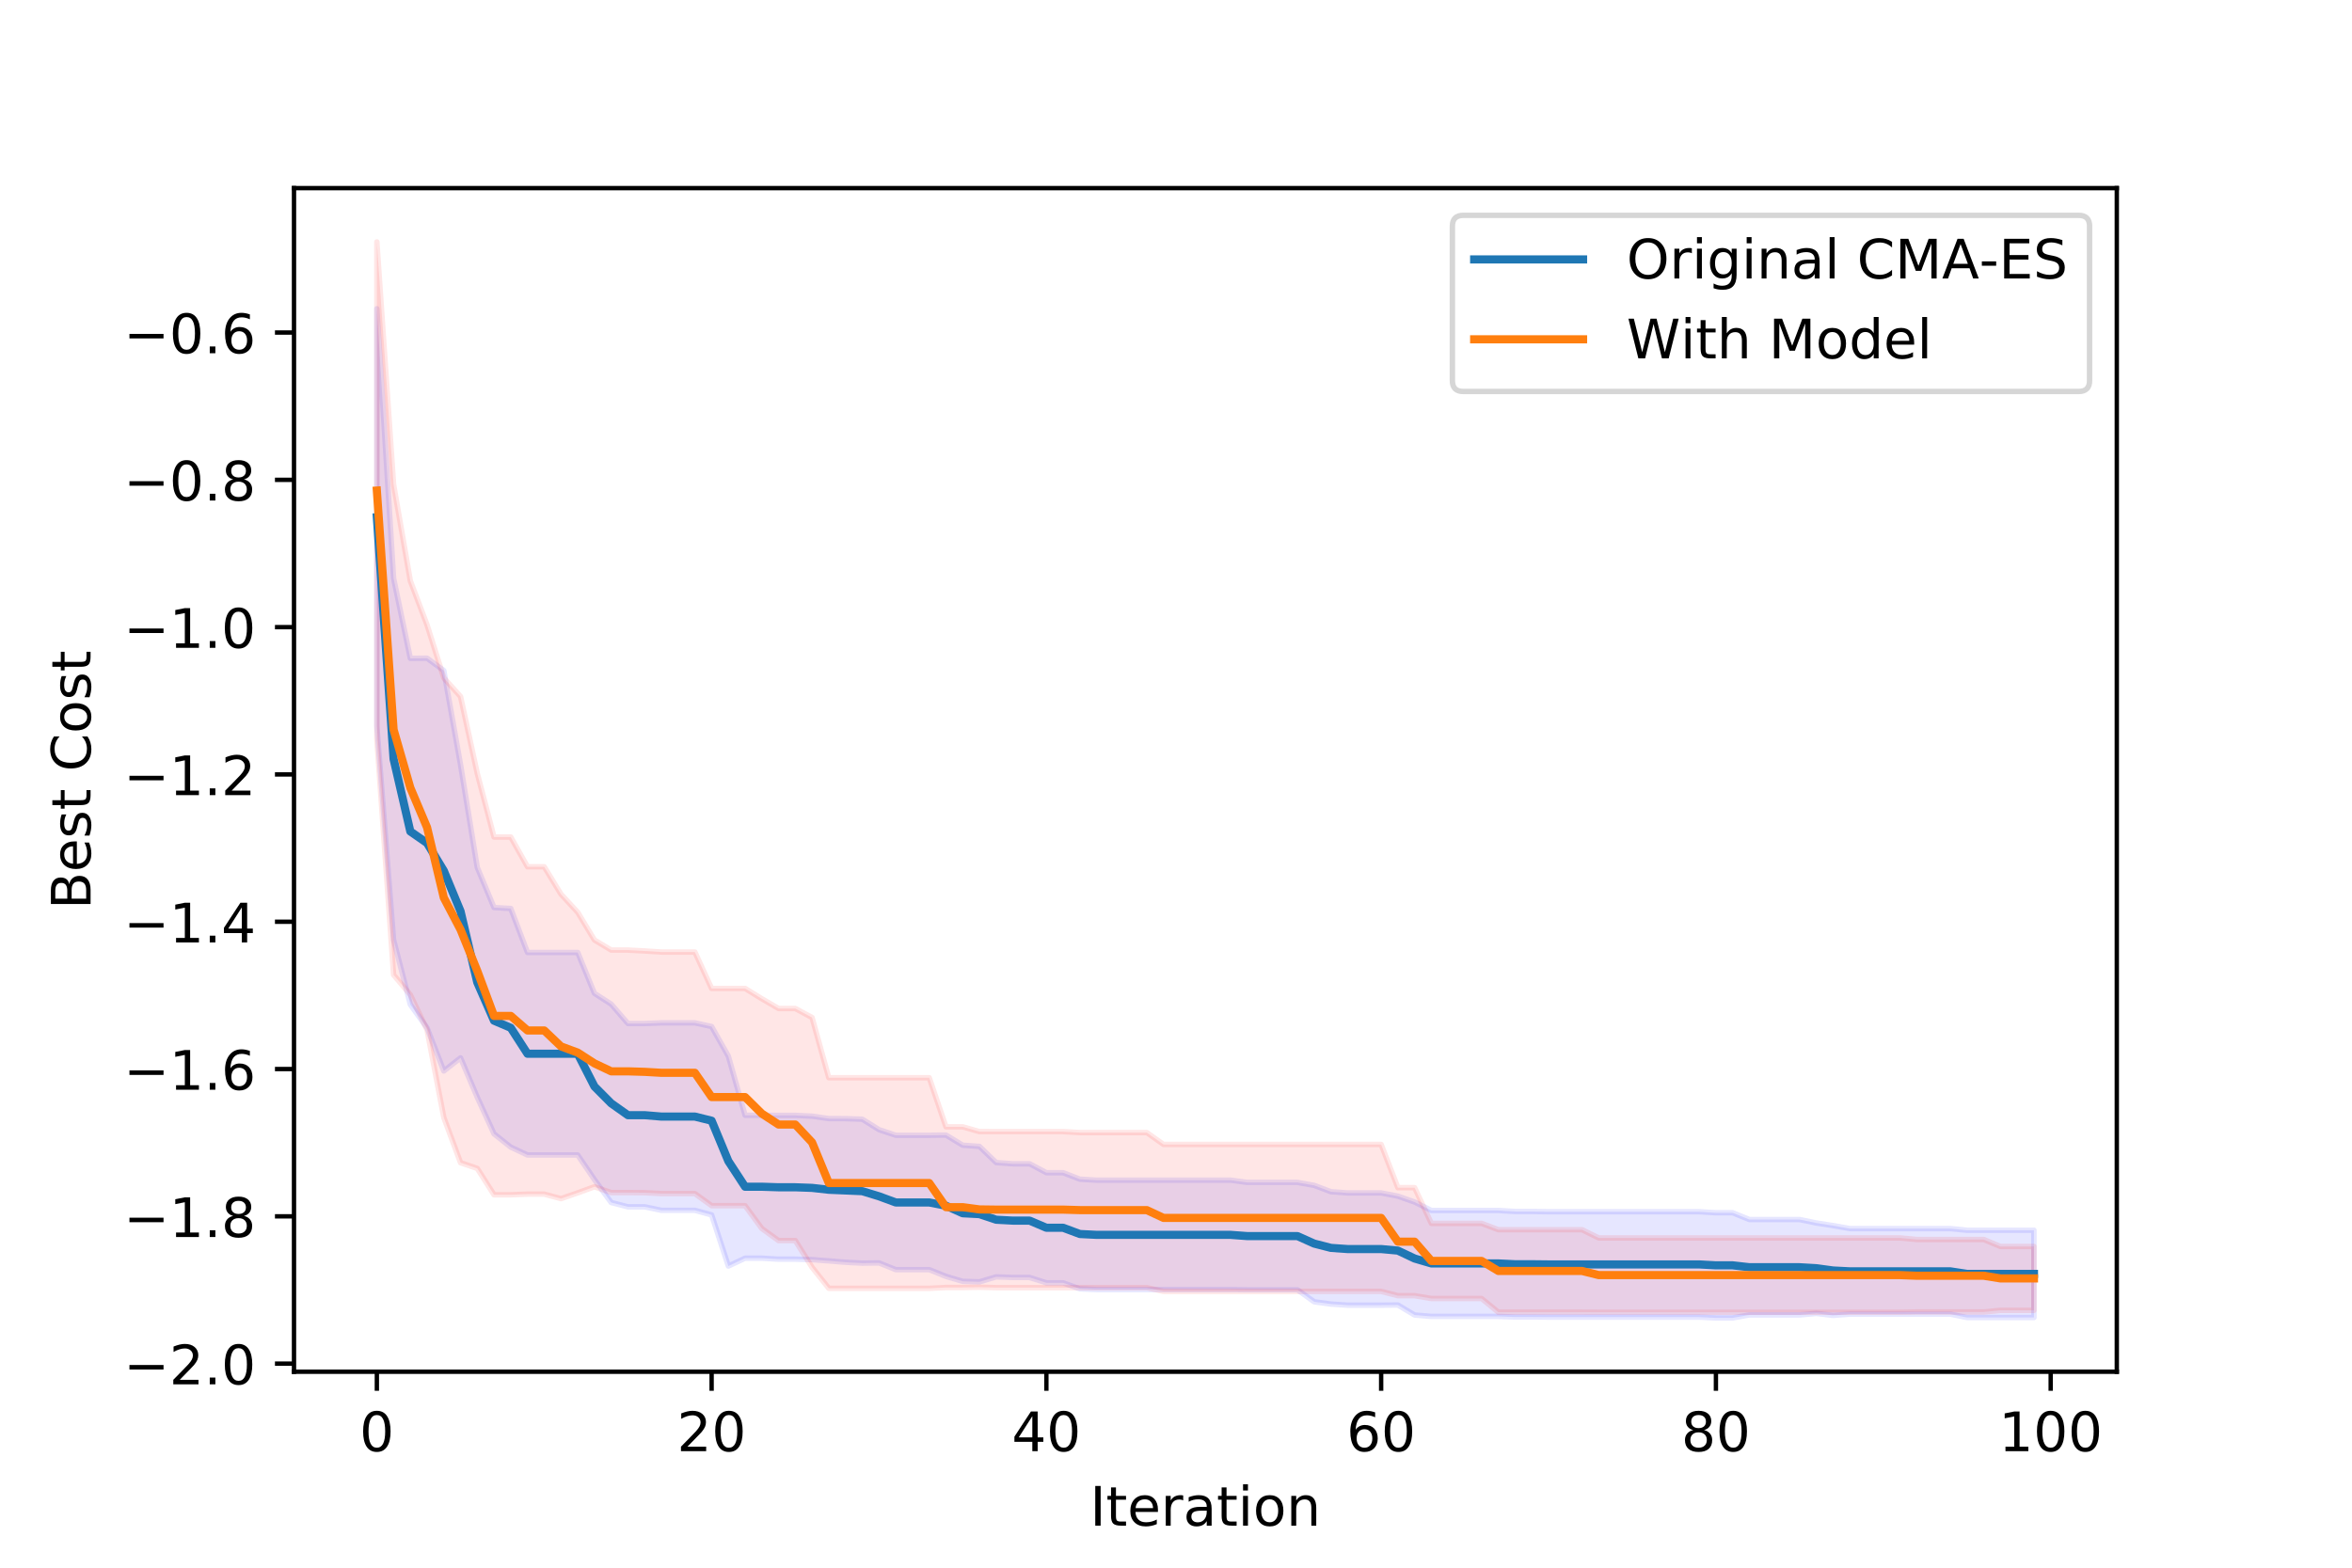 <?xml version="1.0" encoding="utf-8" standalone="no"?>
<!DOCTYPE svg PUBLIC "-//W3C//DTD SVG 1.1//EN"
  "http://www.w3.org/Graphics/SVG/1.1/DTD/svg11.dtd">
<!-- Created with matplotlib (https://matplotlib.org/) -->
<svg height="288pt" version="1.1" viewBox="0 0 432 288" width="432pt" xmlns="http://www.w3.org/2000/svg" xmlns:xlink="http://www.w3.org/1999/xlink">
 <defs>
  <style type="text/css">
*{stroke-linecap:butt;stroke-linejoin:round;}
  </style>
 </defs>
 <g id="figure_1">
  <g id="patch_1">
   <path d="M 0 288 
L 432 288 
L 432 0 
L 0 0 
z
" style="fill:#ffffff;"/>
  </g>
  <g id="axes_1">
   <g id="patch_2">
    <path d="M 54 252 
L 388.8 252 
L 388.8 34.56 
L 54 34.56 
z
" style="fill:#ffffff;"/>
   </g>
   <g id="PolyCollection_1">
    <defs>
     <path d="M 69.218 -231.286 
L 69.218 -154.669 
L 72.293 -115.331 
L 75.367 -103.45 
L 78.441 -99.168 
L 81.516 -91.249 
L 84.59 -93.662 
L 87.664 -86.419 
L 90.739 -79.704 
L 93.813 -77.262 
L 96.888 -75.817 
L 99.962 -75.817 
L 103.036 -75.817 
L 106.111 -75.817 
L 109.185 -71.296 
L 112.26 -67.086 
L 115.334 -66.296 
L 118.408 -66.296 
L 121.483 -65.653 
L 124.557 -65.653 
L 127.631 -65.653 
L 130.706 -64.814 
L 133.78 -55.412 
L 136.855 -56.857 
L 139.929 -56.857 
L 143.003 -56.68 
L 146.078 -56.68 
L 149.152 -56.597 
L 152.226 -56.361 
L 155.301 -56.109 
L 158.375 -55.95 
L 161.45 -55.989 
L 164.524 -54.755 
L 167.598 -54.755 
L 170.673 -54.755 
L 173.747 -53.52 
L 176.821 -52.606 
L 179.896 -52.514 
L 182.97 -53.426 
L 186.045 -53.318 
L 189.119 -53.316 
L 192.193 -52.334 
L 195.268 -52.334 
L 198.342 -51.228 
L 201.417 -51.099 
L 204.491 -51.099 
L 207.565 -51.099 
L 210.64 -51.099 
L 213.714 -51.099 
L 216.788 -51.098 
L 219.863 -51.098 
L 222.937 -51.098 
L 226.012 -51.097 
L 229.086 -51.057 
L 232.16 -51.057 
L 235.235 -51.057 
L 238.309 -51.057 
L 241.383 -48.847 
L 244.458 -48.431 
L 247.532 -48.228 
L 250.607 -48.228 
L 253.681 -48.228 
L 256.755 -48.255 
L 259.83 -46.416 
L 262.904 -46.162 
L 265.979 -46.162 
L 269.053 -46.162 
L 272.127 -46.162 
L 275.202 -46.162 
L 278.276 -46.053 
L 281.35 -46.053 
L 284.425 -46.031 
L 287.499 -46.031 
L 290.574 -46.031 
L 293.648 -46.031 
L 296.722 -46.031 
L 299.797 -46.031 
L 302.871 -46.031 
L 305.945 -46.031 
L 309.02 -46.031 
L 312.094 -46.031 
L 315.169 -45.884 
L 318.243 -45.884 
L 321.317 -46.436 
L 324.392 -46.436 
L 327.466 -46.436 
L 330.54 -46.436 
L 333.615 -46.709 
L 336.689 -46.347 
L 339.764 -46.585 
L 342.838 -46.585 
L 345.912 -46.585 
L 348.987 -46.585 
L 352.061 -46.585 
L 355.136 -46.585 
L 358.21 -46.585 
L 361.284 -45.959 
L 364.359 -45.959 
L 367.433 -45.959 
L 370.507 -45.959 
L 373.582 -45.959 
L 373.582 -61.99 
L 373.582 -61.99 
L 370.507 -61.99 
L 367.433 -61.99 
L 364.359 -61.99 
L 361.284 -61.99 
L 358.21 -62.299 
L 355.136 -62.299 
L 352.061 -62.299 
L 348.987 -62.299 
L 345.912 -62.299 
L 342.838 -62.299 
L 339.764 -62.299 
L 336.689 -62.848 
L 333.615 -63.325 
L 330.54 -63.959 
L 327.466 -63.959 
L 324.392 -63.959 
L 321.317 -63.959 
L 318.243 -65.206 
L 315.169 -65.206 
L 312.094 -65.394 
L 309.02 -65.394 
L 305.945 -65.394 
L 302.871 -65.394 
L 299.797 -65.394 
L 296.722 -65.394 
L 293.648 -65.394 
L 290.574 -65.394 
L 287.499 -65.394 
L 284.425 -65.394 
L 281.35 -65.437 
L 278.276 -65.437 
L 275.202 -65.624 
L 272.127 -65.624 
L 269.053 -65.624 
L 265.979 -65.624 
L 262.904 -65.624 
L 259.83 -67.178 
L 256.755 -68.249 
L 253.681 -68.845 
L 250.607 -68.845 
L 247.532 -68.845 
L 244.458 -69.067 
L 241.383 -70.233 
L 238.309 -70.78 
L 235.235 -70.78 
L 232.16 -70.78 
L 229.086 -70.78 
L 226.012 -71.192 
L 222.937 -71.192 
L 219.863 -71.192 
L 216.788 -71.192 
L 213.714 -71.192 
L 210.64 -71.192 
L 207.565 -71.192 
L 204.491 -71.192 
L 201.417 -71.192 
L 198.342 -71.371 
L 195.268 -72.563 
L 192.193 -72.563 
L 189.119 -74.198 
L 186.045 -74.198 
L 182.97 -74.423 
L 179.896 -77.39 
L 176.821 -77.616 
L 173.747 -79.476 
L 170.673 -79.437 
L 167.598 -79.437 
L 164.524 -79.437 
L 161.45 -80.467 
L 158.375 -82.39 
L 155.301 -82.494 
L 152.226 -82.5 
L 149.152 -82.951 
L 146.078 -83.091 
L 143.003 -83.091 
L 139.929 -83.112 
L 136.855 -83.112 
L 133.78 -93.966 
L 130.706 -99.412 
L 127.631 -100.093 
L 124.557 -100.093 
L 121.483 -100.093 
L 118.408 -99.964 
L 115.334 -99.964 
L 112.26 -103.527 
L 109.185 -105.507 
L 106.111 -113.017 
L 103.036 -113.017 
L 99.962 -113.017 
L 96.888 -113.017 
L 93.813 -121.102 
L 90.739 -121.278 
L 87.664 -128.634 
L 84.59 -147.514 
L 81.516 -164.811 
L 78.441 -167.08 
L 75.367 -167.053 
L 72.293 -181.781 
L 69.218 -231.286 
z
" id="m617595a82f" style="stroke:#0000ff;stroke-opacity:0.1;"/>
    </defs>
    <g clip-path="url(#p5434612ca7)">
     <use style="fill:#0000ff;fill-opacity:0.1;stroke:#0000ff;stroke-opacity:0.1;" x="0" xlink:href="#m617595a82f" y="288"/>
    </g>
   </g>
   <g id="PolyCollection_2">
    <defs>
     <path d="M 69.218 -243.556 
L 69.218 -152.205 
L 72.293 -108.903 
L 75.367 -105.253 
L 78.441 -98.785 
L 81.516 -82.701 
L 84.59 -74.401 
L 87.664 -73.347 
L 90.739 -68.507 
L 93.813 -68.507 
L 96.888 -68.626 
L 99.962 -68.626 
L 103.036 -67.798 
L 106.111 -68.861 
L 109.185 -69.977 
L 112.26 -68.908 
L 115.334 -68.908 
L 118.408 -68.889 
L 121.483 -68.728 
L 124.557 -68.728 
L 127.631 -68.728 
L 130.706 -66.501 
L 133.78 -66.501 
L 136.855 -66.501 
L 139.929 -62.308 
L 143.003 -60.092 
L 146.078 -60.092 
L 149.152 -55.186 
L 152.226 -51.32 
L 155.301 -51.32 
L 158.375 -51.32 
L 161.45 -51.32 
L 164.524 -51.32 
L 167.598 -51.32 
L 170.673 -51.32 
L 173.747 -51.476 
L 176.821 -51.476 
L 179.896 -51.527 
L 182.97 -51.447 
L 186.045 -51.447 
L 189.119 -51.447 
L 192.193 -51.447 
L 195.268 -51.447 
L 198.342 -51.446 
L 201.417 -51.446 
L 204.491 -51.446 
L 207.565 -51.446 
L 210.64 -51.446 
L 213.714 -50.76 
L 216.788 -50.76 
L 219.863 -50.76 
L 222.937 -50.76 
L 226.012 -50.76 
L 229.086 -50.76 
L 232.16 -50.76 
L 235.235 -50.76 
L 238.309 -50.76 
L 241.383 -50.76 
L 244.458 -50.76 
L 247.532 -50.76 
L 250.607 -50.76 
L 253.681 -50.76 
L 256.755 -49.966 
L 259.83 -49.966 
L 262.904 -49.449 
L 265.979 -49.449 
L 269.053 -49.449 
L 272.127 -49.449 
L 275.202 -46.934 
L 278.276 -46.934 
L 281.35 -46.934 
L 284.425 -46.934 
L 287.499 -46.934 
L 290.574 -46.934 
L 293.648 -46.921 
L 296.722 -46.921 
L 299.797 -46.921 
L 302.871 -46.921 
L 305.945 -46.921 
L 309.02 -46.921 
L 312.094 -46.921 
L 315.169 -46.921 
L 318.243 -46.921 
L 321.317 -46.921 
L 324.392 -46.921 
L 327.466 -46.921 
L 330.54 -46.921 
L 333.615 -46.921 
L 336.689 -46.921 
L 339.764 -46.921 
L 342.838 -46.921 
L 345.912 -46.921 
L 348.987 -46.921 
L 352.061 -46.972 
L 355.136 -46.972 
L 358.21 -46.972 
L 361.284 -46.972 
L 364.359 -46.972 
L 367.433 -47.274 
L 370.507 -47.274 
L 373.582 -47.274 
L 373.582 -59.007 
L 373.582 -59.007 
L 370.507 -59.007 
L 367.433 -59.007 
L 364.359 -60.294 
L 361.284 -60.294 
L 358.21 -60.294 
L 355.136 -60.294 
L 352.061 -60.294 
L 348.987 -60.578 
L 345.912 -60.578 
L 342.838 -60.578 
L 339.764 -60.578 
L 336.689 -60.578 
L 333.615 -60.578 
L 330.54 -60.578 
L 327.466 -60.578 
L 324.392 -60.578 
L 321.317 -60.578 
L 318.243 -60.578 
L 315.169 -60.578 
L 312.094 -60.578 
L 309.02 -60.578 
L 305.945 -60.578 
L 302.871 -60.578 
L 299.797 -60.578 
L 296.722 -60.578 
L 293.648 -60.578 
L 290.574 -62.093 
L 287.499 -62.093 
L 284.425 -62.093 
L 281.35 -62.093 
L 278.276 -62.093 
L 275.202 -62.093 
L 272.127 -63.254 
L 269.053 -63.254 
L 265.979 -63.254 
L 262.904 -63.254 
L 259.83 -69.812 
L 256.755 -69.812 
L 253.681 -77.751 
L 250.607 -77.751 
L 247.532 -77.751 
L 244.458 -77.751 
L 241.383 -77.751 
L 238.309 -77.751 
L 235.235 -77.751 
L 232.16 -77.751 
L 229.086 -77.751 
L 226.012 -77.751 
L 222.937 -77.751 
L 219.863 -77.751 
L 216.788 -77.751 
L 213.714 -77.751 
L 210.64 -79.934 
L 207.565 -79.934 
L 204.491 -79.934 
L 201.417 -79.934 
L 198.342 -79.934 
L 195.268 -80.11 
L 192.193 -80.11 
L 189.119 -80.11 
L 186.045 -80.11 
L 182.97 -80.11 
L 179.896 -80.112 
L 176.821 -80.99 
L 173.747 -80.99 
L 170.673 -90.011 
L 167.598 -90.011 
L 164.524 -90.011 
L 161.45 -90.011 
L 158.375 -90.011 
L 155.301 -90.011 
L 152.226 -90.011 
L 149.152 -101.072 
L 146.078 -102.726 
L 143.003 -102.726 
L 139.929 -104.52 
L 136.855 -106.411 
L 133.78 -106.411 
L 130.706 -106.411 
L 127.631 -113.101 
L 124.557 -113.101 
L 121.483 -113.101 
L 118.408 -113.296 
L 115.334 -113.463 
L 112.26 -113.463 
L 109.185 -115.309 
L 106.111 -120.394 
L 103.036 -123.736 
L 99.962 -128.76 
L 96.888 -128.76 
L 93.813 -134.227 
L 90.739 -134.227 
L 87.664 -145.915 
L 84.59 -160.037 
L 81.516 -163.46 
L 78.441 -173.193 
L 75.367 -181.293 
L 72.293 -199.007 
L 69.218 -243.556 
z
" id="m5d36c79bf3" style="stroke:#ff0000;stroke-opacity:0.1;"/>
    </defs>
    <g clip-path="url(#p5434612ca7)">
     <use style="fill:#ff0000;fill-opacity:0.1;stroke:#ff0000;stroke-opacity:0.1;" x="0" xlink:href="#m5d36c79bf3" y="288"/>
    </g>
   </g>
   <g id="matplotlib.axis_1">
    <g id="xtick_1">
     <g id="line2d_1">
      <defs>
       <path d="M 0 0 
L 0 3.5 
" id="m944d5978de" style="stroke:#000000;stroke-width:0.8;"/>
      </defs>
      <g>
       <use style="stroke:#000000;stroke-width:0.8;" x="69.218" xlink:href="#m944d5978de" y="252"/>
      </g>
     </g>
     <g id="text_1">
      <!-- 0 -->
      <defs>
       <path d="M 31.781 66.406 
Q 24.172 66.406 20.328 58.906 
Q 16.5 51.422 16.5 36.375 
Q 16.5 21.391 20.328 13.891 
Q 24.172 6.391 31.781 6.391 
Q 39.453 6.391 43.281 13.891 
Q 47.125 21.391 47.125 36.375 
Q 47.125 51.422 43.281 58.906 
Q 39.453 66.406 31.781 66.406 
z
M 31.781 74.219 
Q 44.047 74.219 50.516 64.516 
Q 56.984 54.828 56.984 36.375 
Q 56.984 17.969 50.516 8.266 
Q 44.047 -1.422 31.781 -1.422 
Q 19.531 -1.422 13.062 8.266 
Q 6.594 17.969 6.594 36.375 
Q 6.594 54.828 13.062 64.516 
Q 19.531 74.219 31.781 74.219 
z
" id="DejaVuSans-48"/>
      </defs>
      <g transform="translate(66.037 266.598)scale(0.1 -0.1)">
       <use xlink:href="#DejaVuSans-48"/>
      </g>
     </g>
    </g>
    <g id="xtick_2">
     <g id="line2d_2">
      <g>
       <use style="stroke:#000000;stroke-width:0.8;" x="130.706" xlink:href="#m944d5978de" y="252"/>
      </g>
     </g>
     <g id="text_2">
      <!-- 20 -->
      <defs>
       <path d="M 19.188 8.297 
L 53.609 8.297 
L 53.609 0 
L 7.328 0 
L 7.328 8.297 
Q 12.938 14.109 22.625 23.891 
Q 32.328 33.688 34.812 36.531 
Q 39.547 41.844 41.422 45.531 
Q 43.312 49.219 43.312 52.781 
Q 43.312 58.594 39.234 62.25 
Q 35.156 65.922 28.609 65.922 
Q 23.969 65.922 18.812 64.312 
Q 13.672 62.703 7.812 59.422 
L 7.812 69.391 
Q 13.766 71.781 18.938 73 
Q 24.125 74.219 28.422 74.219 
Q 39.75 74.219 46.484 68.547 
Q 53.219 62.891 53.219 53.422 
Q 53.219 48.922 51.531 44.891 
Q 49.859 40.875 45.406 35.406 
Q 44.188 33.984 37.641 27.219 
Q 31.109 20.453 19.188 8.297 
z
" id="DejaVuSans-50"/>
      </defs>
      <g transform="translate(124.343 266.598)scale(0.1 -0.1)">
       <use xlink:href="#DejaVuSans-50"/>
       <use x="63.623" xlink:href="#DejaVuSans-48"/>
      </g>
     </g>
    </g>
    <g id="xtick_3">
     <g id="line2d_3">
      <g>
       <use style="stroke:#000000;stroke-width:0.8;" x="192.193" xlink:href="#m944d5978de" y="252"/>
      </g>
     </g>
     <g id="text_3">
      <!-- 40 -->
      <defs>
       <path d="M 37.797 64.312 
L 12.891 25.391 
L 37.797 25.391 
z
M 35.203 72.906 
L 47.609 72.906 
L 47.609 25.391 
L 58.016 25.391 
L 58.016 17.188 
L 47.609 17.188 
L 47.609 0 
L 37.797 0 
L 37.797 17.188 
L 4.891 17.188 
L 4.891 26.703 
z
" id="DejaVuSans-52"/>
      </defs>
      <g transform="translate(185.831 266.598)scale(0.1 -0.1)">
       <use xlink:href="#DejaVuSans-52"/>
       <use x="63.623" xlink:href="#DejaVuSans-48"/>
      </g>
     </g>
    </g>
    <g id="xtick_4">
     <g id="line2d_4">
      <g>
       <use style="stroke:#000000;stroke-width:0.8;" x="253.681" xlink:href="#m944d5978de" y="252"/>
      </g>
     </g>
     <g id="text_4">
      <!-- 60 -->
      <defs>
       <path d="M 33.016 40.375 
Q 26.375 40.375 22.484 35.828 
Q 18.609 31.297 18.609 23.391 
Q 18.609 15.531 22.484 10.953 
Q 26.375 6.391 33.016 6.391 
Q 39.656 6.391 43.531 10.953 
Q 47.406 15.531 47.406 23.391 
Q 47.406 31.297 43.531 35.828 
Q 39.656 40.375 33.016 40.375 
z
M 52.594 71.297 
L 52.594 62.312 
Q 48.875 64.062 45.094 64.984 
Q 41.312 65.922 37.594 65.922 
Q 27.828 65.922 22.672 59.328 
Q 17.531 52.734 16.797 39.406 
Q 19.672 43.656 24.016 45.922 
Q 28.375 48.188 33.594 48.188 
Q 44.578 48.188 50.953 41.516 
Q 57.328 34.859 57.328 23.391 
Q 57.328 12.156 50.688 5.359 
Q 44.047 -1.422 33.016 -1.422 
Q 20.359 -1.422 13.672 8.266 
Q 6.984 17.969 6.984 36.375 
Q 6.984 53.656 15.188 63.938 
Q 23.391 74.219 37.203 74.219 
Q 40.922 74.219 44.703 73.484 
Q 48.484 72.75 52.594 71.297 
z
" id="DejaVuSans-54"/>
      </defs>
      <g transform="translate(247.318 266.598)scale(0.1 -0.1)">
       <use xlink:href="#DejaVuSans-54"/>
       <use x="63.623" xlink:href="#DejaVuSans-48"/>
      </g>
     </g>
    </g>
    <g id="xtick_5">
     <g id="line2d_5">
      <g>
       <use style="stroke:#000000;stroke-width:0.8;" x="315.169" xlink:href="#m944d5978de" y="252"/>
      </g>
     </g>
     <g id="text_5">
      <!-- 80 -->
      <defs>
       <path d="M 31.781 34.625 
Q 24.75 34.625 20.719 30.859 
Q 16.703 27.094 16.703 20.516 
Q 16.703 13.922 20.719 10.156 
Q 24.75 6.391 31.781 6.391 
Q 38.812 6.391 42.859 10.172 
Q 46.922 13.969 46.922 20.516 
Q 46.922 27.094 42.891 30.859 
Q 38.875 34.625 31.781 34.625 
z
M 21.922 38.812 
Q 15.578 40.375 12.031 44.719 
Q 8.5 49.078 8.5 55.328 
Q 8.5 64.062 14.719 69.141 
Q 20.953 74.219 31.781 74.219 
Q 42.672 74.219 48.875 69.141 
Q 55.078 64.062 55.078 55.328 
Q 55.078 49.078 51.531 44.719 
Q 48 40.375 41.703 38.812 
Q 48.828 37.156 52.797 32.312 
Q 56.781 27.484 56.781 20.516 
Q 56.781 9.906 50.312 4.234 
Q 43.844 -1.422 31.781 -1.422 
Q 19.734 -1.422 13.25 4.234 
Q 6.781 9.906 6.781 20.516 
Q 6.781 27.484 10.781 32.312 
Q 14.797 37.156 21.922 38.812 
z
M 18.312 54.391 
Q 18.312 48.734 21.844 45.562 
Q 25.391 42.391 31.781 42.391 
Q 38.141 42.391 41.719 45.562 
Q 45.312 48.734 45.312 54.391 
Q 45.312 60.062 41.719 63.234 
Q 38.141 66.406 31.781 66.406 
Q 25.391 66.406 21.844 63.234 
Q 18.312 60.062 18.312 54.391 
z
" id="DejaVuSans-56"/>
      </defs>
      <g transform="translate(308.806 266.598)scale(0.1 -0.1)">
       <use xlink:href="#DejaVuSans-56"/>
       <use x="63.623" xlink:href="#DejaVuSans-48"/>
      </g>
     </g>
    </g>
    <g id="xtick_6">
     <g id="line2d_6">
      <g>
       <use style="stroke:#000000;stroke-width:0.8;" x="376.656" xlink:href="#m944d5978de" y="252"/>
      </g>
     </g>
     <g id="text_6">
      <!-- 100 -->
      <defs>
       <path d="M 12.406 8.297 
L 28.516 8.297 
L 28.516 63.922 
L 10.984 60.406 
L 10.984 69.391 
L 28.422 72.906 
L 38.281 72.906 
L 38.281 8.297 
L 54.391 8.297 
L 54.391 0 
L 12.406 0 
z
" id="DejaVuSans-49"/>
      </defs>
      <g transform="translate(367.112 266.598)scale(0.1 -0.1)">
       <use xlink:href="#DejaVuSans-49"/>
       <use x="63.623" xlink:href="#DejaVuSans-48"/>
       <use x="127.246" xlink:href="#DejaVuSans-48"/>
      </g>
     </g>
    </g>
    <g id="text_7">
     <!-- Iteration -->
     <defs>
      <path d="M 9.812 72.906 
L 19.672 72.906 
L 19.672 0 
L 9.812 0 
z
" id="DejaVuSans-73"/>
      <path d="M 18.312 70.219 
L 18.312 54.688 
L 36.812 54.688 
L 36.812 47.703 
L 18.312 47.703 
L 18.312 18.016 
Q 18.312 11.328 20.141 9.422 
Q 21.969 7.516 27.594 7.516 
L 36.812 7.516 
L 36.812 0 
L 27.594 0 
Q 17.188 0 13.234 3.875 
Q 9.281 7.766 9.281 18.016 
L 9.281 47.703 
L 2.688 47.703 
L 2.688 54.688 
L 9.281 54.688 
L 9.281 70.219 
z
" id="DejaVuSans-116"/>
      <path d="M 56.203 29.594 
L 56.203 25.203 
L 14.891 25.203 
Q 15.484 15.922 20.484 11.062 
Q 25.484 6.203 34.422 6.203 
Q 39.594 6.203 44.453 7.469 
Q 49.312 8.734 54.109 11.281 
L 54.109 2.781 
Q 49.266 0.734 44.188 -0.344 
Q 39.109 -1.422 33.891 -1.422 
Q 20.797 -1.422 13.156 6.188 
Q 5.516 13.812 5.516 26.812 
Q 5.516 40.234 12.766 48.109 
Q 20.016 56 32.328 56 
Q 43.359 56 49.781 48.891 
Q 56.203 41.797 56.203 29.594 
z
M 47.219 32.234 
Q 47.125 39.594 43.094 43.984 
Q 39.062 48.391 32.422 48.391 
Q 24.906 48.391 20.391 44.141 
Q 15.875 39.891 15.188 32.172 
z
" id="DejaVuSans-101"/>
      <path d="M 41.109 46.297 
Q 39.594 47.172 37.812 47.578 
Q 36.031 48 33.891 48 
Q 26.266 48 22.188 43.047 
Q 18.109 38.094 18.109 28.812 
L 18.109 0 
L 9.078 0 
L 9.078 54.688 
L 18.109 54.688 
L 18.109 46.188 
Q 20.953 51.172 25.484 53.578 
Q 30.031 56 36.531 56 
Q 37.453 56 38.578 55.875 
Q 39.703 55.766 41.062 55.516 
z
" id="DejaVuSans-114"/>
      <path d="M 34.281 27.484 
Q 23.391 27.484 19.188 25 
Q 14.984 22.516 14.984 16.5 
Q 14.984 11.719 18.141 8.906 
Q 21.297 6.109 26.703 6.109 
Q 34.188 6.109 38.703 11.406 
Q 43.219 16.703 43.219 25.484 
L 43.219 27.484 
z
M 52.203 31.203 
L 52.203 0 
L 43.219 0 
L 43.219 8.297 
Q 40.141 3.328 35.547 0.953 
Q 30.953 -1.422 24.312 -1.422 
Q 15.922 -1.422 10.953 3.297 
Q 6 8.016 6 15.922 
Q 6 25.141 12.172 29.828 
Q 18.359 34.516 30.609 34.516 
L 43.219 34.516 
L 43.219 35.406 
Q 43.219 41.609 39.141 45 
Q 35.062 48.391 27.688 48.391 
Q 23 48.391 18.547 47.266 
Q 14.109 46.141 10.016 43.891 
L 10.016 52.203 
Q 14.938 54.109 19.578 55.047 
Q 24.219 56 28.609 56 
Q 40.484 56 46.344 49.844 
Q 52.203 43.703 52.203 31.203 
z
" id="DejaVuSans-97"/>
      <path d="M 9.422 54.688 
L 18.406 54.688 
L 18.406 0 
L 9.422 0 
z
M 9.422 75.984 
L 18.406 75.984 
L 18.406 64.594 
L 9.422 64.594 
z
" id="DejaVuSans-105"/>
      <path d="M 30.609 48.391 
Q 23.391 48.391 19.188 42.75 
Q 14.984 37.109 14.984 27.297 
Q 14.984 17.484 19.156 11.844 
Q 23.344 6.203 30.609 6.203 
Q 37.797 6.203 41.984 11.859 
Q 46.188 17.531 46.188 27.297 
Q 46.188 37.016 41.984 42.703 
Q 37.797 48.391 30.609 48.391 
z
M 30.609 56 
Q 42.328 56 49.016 48.375 
Q 55.719 40.766 55.719 27.297 
Q 55.719 13.875 49.016 6.219 
Q 42.328 -1.422 30.609 -1.422 
Q 18.844 -1.422 12.172 6.219 
Q 5.516 13.875 5.516 27.297 
Q 5.516 40.766 12.172 48.375 
Q 18.844 56 30.609 56 
z
" id="DejaVuSans-111"/>
      <path d="M 54.891 33.016 
L 54.891 0 
L 45.906 0 
L 45.906 32.719 
Q 45.906 40.484 42.875 44.328 
Q 39.844 48.188 33.797 48.188 
Q 26.516 48.188 22.312 43.547 
Q 18.109 38.922 18.109 30.906 
L 18.109 0 
L 9.078 0 
L 9.078 54.688 
L 18.109 54.688 
L 18.109 46.188 
Q 21.344 51.125 25.703 53.562 
Q 30.078 56 35.797 56 
Q 45.219 56 50.047 50.172 
Q 54.891 44.344 54.891 33.016 
z
" id="DejaVuSans-110"/>
     </defs>
     <g transform="translate(200.191 280.277)scale(0.1 -0.1)">
      <use xlink:href="#DejaVuSans-73"/>
      <use x="29.492" xlink:href="#DejaVuSans-116"/>
      <use x="68.701" xlink:href="#DejaVuSans-101"/>
      <use x="130.225" xlink:href="#DejaVuSans-114"/>
      <use x="171.338" xlink:href="#DejaVuSans-97"/>
      <use x="232.617" xlink:href="#DejaVuSans-116"/>
      <use x="271.826" xlink:href="#DejaVuSans-105"/>
      <use x="299.609" xlink:href="#DejaVuSans-111"/>
      <use x="360.791" xlink:href="#DejaVuSans-110"/>
     </g>
    </g>
   </g>
   <g id="matplotlib.axis_2">
    <g id="ytick_1">
     <g id="line2d_7">
      <defs>
       <path d="M 0 0 
L -3.5 0 
" id="m1de8c44ee7" style="stroke:#000000;stroke-width:0.8;"/>
      </defs>
      <g>
       <use style="stroke:#000000;stroke-width:0.8;" x="54" xlink:href="#m1de8c44ee7" y="250.514"/>
      </g>
     </g>
     <g id="text_8">
      <!-- −2.0 -->
      <defs>
       <path d="M 10.594 35.5 
L 73.188 35.5 
L 73.188 27.203 
L 10.594 27.203 
z
" id="DejaVuSans-8722"/>
       <path d="M 10.688 12.406 
L 21 12.406 
L 21 0 
L 10.688 0 
z
" id="DejaVuSans-46"/>
      </defs>
      <g transform="translate(22.717 254.313)scale(0.1 -0.1)">
       <use xlink:href="#DejaVuSans-8722"/>
       <use x="83.789" xlink:href="#DejaVuSans-50"/>
       <use x="147.412" xlink:href="#DejaVuSans-46"/>
       <use x="179.199" xlink:href="#DejaVuSans-48"/>
      </g>
     </g>
    </g>
    <g id="ytick_2">
     <g id="line2d_8">
      <g>
       <use style="stroke:#000000;stroke-width:0.8;" x="54" xlink:href="#m1de8c44ee7" y="223.454"/>
      </g>
     </g>
     <g id="text_9">
      <!-- −1.8 -->
      <g transform="translate(22.717 227.253)scale(0.1 -0.1)">
       <use xlink:href="#DejaVuSans-8722"/>
       <use x="83.789" xlink:href="#DejaVuSans-49"/>
       <use x="147.412" xlink:href="#DejaVuSans-46"/>
       <use x="179.199" xlink:href="#DejaVuSans-56"/>
      </g>
     </g>
    </g>
    <g id="ytick_3">
     <g id="line2d_9">
      <g>
       <use style="stroke:#000000;stroke-width:0.8;" x="54" xlink:href="#m1de8c44ee7" y="196.393"/>
      </g>
     </g>
     <g id="text_10">
      <!-- −1.6 -->
      <g transform="translate(22.717 200.193)scale(0.1 -0.1)">
       <use xlink:href="#DejaVuSans-8722"/>
       <use x="83.789" xlink:href="#DejaVuSans-49"/>
       <use x="147.412" xlink:href="#DejaVuSans-46"/>
       <use x="179.199" xlink:href="#DejaVuSans-54"/>
      </g>
     </g>
    </g>
    <g id="ytick_4">
     <g id="line2d_10">
      <g>
       <use style="stroke:#000000;stroke-width:0.8;" x="54" xlink:href="#m1de8c44ee7" y="169.333"/>
      </g>
     </g>
     <g id="text_11">
      <!-- −1.4 -->
      <g transform="translate(22.717 173.132)scale(0.1 -0.1)">
       <use xlink:href="#DejaVuSans-8722"/>
       <use x="83.789" xlink:href="#DejaVuSans-49"/>
       <use x="147.412" xlink:href="#DejaVuSans-46"/>
       <use x="179.199" xlink:href="#DejaVuSans-52"/>
      </g>
     </g>
    </g>
    <g id="ytick_5">
     <g id="line2d_11">
      <g>
       <use style="stroke:#000000;stroke-width:0.8;" x="54" xlink:href="#m1de8c44ee7" y="142.273"/>
      </g>
     </g>
     <g id="text_12">
      <!-- −1.2 -->
      <g transform="translate(22.717 146.072)scale(0.1 -0.1)">
       <use xlink:href="#DejaVuSans-8722"/>
       <use x="83.789" xlink:href="#DejaVuSans-49"/>
       <use x="147.412" xlink:href="#DejaVuSans-46"/>
       <use x="179.199" xlink:href="#DejaVuSans-50"/>
      </g>
     </g>
    </g>
    <g id="ytick_6">
     <g id="line2d_12">
      <g>
       <use style="stroke:#000000;stroke-width:0.8;" x="54" xlink:href="#m1de8c44ee7" y="115.212"/>
      </g>
     </g>
     <g id="text_13">
      <!-- −1.0 -->
      <g transform="translate(22.717 119.012)scale(0.1 -0.1)">
       <use xlink:href="#DejaVuSans-8722"/>
       <use x="83.789" xlink:href="#DejaVuSans-49"/>
       <use x="147.412" xlink:href="#DejaVuSans-46"/>
       <use x="179.199" xlink:href="#DejaVuSans-48"/>
      </g>
     </g>
    </g>
    <g id="ytick_7">
     <g id="line2d_13">
      <g>
       <use style="stroke:#000000;stroke-width:0.8;" x="54" xlink:href="#m1de8c44ee7" y="88.152"/>
      </g>
     </g>
     <g id="text_14">
      <!-- −0.8 -->
      <g transform="translate(22.717 91.951)scale(0.1 -0.1)">
       <use xlink:href="#DejaVuSans-8722"/>
       <use x="83.789" xlink:href="#DejaVuSans-48"/>
       <use x="147.412" xlink:href="#DejaVuSans-46"/>
       <use x="179.199" xlink:href="#DejaVuSans-56"/>
      </g>
     </g>
    </g>
    <g id="ytick_8">
     <g id="line2d_14">
      <g>
       <use style="stroke:#000000;stroke-width:0.8;" x="54" xlink:href="#m1de8c44ee7" y="61.092"/>
      </g>
     </g>
     <g id="text_15">
      <!-- −0.6 -->
      <g transform="translate(22.717 64.891)scale(0.1 -0.1)">
       <use xlink:href="#DejaVuSans-8722"/>
       <use x="83.789" xlink:href="#DejaVuSans-48"/>
       <use x="147.412" xlink:href="#DejaVuSans-46"/>
       <use x="179.199" xlink:href="#DejaVuSans-54"/>
      </g>
     </g>
    </g>
    <g id="text_16">
     <!-- Best Cost -->
     <defs>
      <path d="M 19.672 34.812 
L 19.672 8.109 
L 35.5 8.109 
Q 43.453 8.109 47.281 11.406 
Q 51.125 14.703 51.125 21.484 
Q 51.125 28.328 47.281 31.562 
Q 43.453 34.812 35.5 34.812 
z
M 19.672 64.797 
L 19.672 42.828 
L 34.281 42.828 
Q 41.5 42.828 45.031 45.531 
Q 48.578 48.25 48.578 53.812 
Q 48.578 59.328 45.031 62.062 
Q 41.5 64.797 34.281 64.797 
z
M 9.812 72.906 
L 35.016 72.906 
Q 46.297 72.906 52.391 68.219 
Q 58.5 63.531 58.5 54.891 
Q 58.5 48.188 55.375 44.234 
Q 52.25 40.281 46.188 39.312 
Q 53.469 37.75 57.5 32.781 
Q 61.531 27.828 61.531 20.406 
Q 61.531 10.641 54.891 5.312 
Q 48.25 0 35.984 0 
L 9.812 0 
z
" id="DejaVuSans-66"/>
      <path d="M 44.281 53.078 
L 44.281 44.578 
Q 40.484 46.531 36.375 47.5 
Q 32.281 48.484 27.875 48.484 
Q 21.188 48.484 17.844 46.438 
Q 14.5 44.391 14.5 40.281 
Q 14.5 37.156 16.891 35.375 
Q 19.281 33.594 26.516 31.984 
L 29.594 31.297 
Q 39.156 29.25 43.188 25.516 
Q 47.219 21.781 47.219 15.094 
Q 47.219 7.469 41.188 3.016 
Q 35.156 -1.422 24.609 -1.422 
Q 20.219 -1.422 15.453 -0.562 
Q 10.688 0.297 5.422 2 
L 5.422 11.281 
Q 10.406 8.688 15.234 7.391 
Q 20.062 6.109 24.812 6.109 
Q 31.156 6.109 34.562 8.281 
Q 37.984 10.453 37.984 14.406 
Q 37.984 18.062 35.516 20.016 
Q 33.062 21.969 24.703 23.781 
L 21.578 24.516 
Q 13.234 26.266 9.516 29.906 
Q 5.812 33.547 5.812 39.891 
Q 5.812 47.609 11.281 51.797 
Q 16.75 56 26.812 56 
Q 31.781 56 36.172 55.266 
Q 40.578 54.547 44.281 53.078 
z
" id="DejaVuSans-115"/>
      <path id="DejaVuSans-32"/>
      <path d="M 64.406 67.281 
L 64.406 56.891 
Q 59.422 61.531 53.781 63.812 
Q 48.141 66.109 41.797 66.109 
Q 29.297 66.109 22.656 58.469 
Q 16.016 50.828 16.016 36.375 
Q 16.016 21.969 22.656 14.328 
Q 29.297 6.688 41.797 6.688 
Q 48.141 6.688 53.781 8.984 
Q 59.422 11.281 64.406 15.922 
L 64.406 5.609 
Q 59.234 2.094 53.438 0.328 
Q 47.656 -1.422 41.219 -1.422 
Q 24.656 -1.422 15.125 8.703 
Q 5.609 18.844 5.609 36.375 
Q 5.609 53.953 15.125 64.078 
Q 24.656 74.219 41.219 74.219 
Q 47.75 74.219 53.531 72.484 
Q 59.328 70.75 64.406 67.281 
z
" id="DejaVuSans-67"/>
     </defs>
     <g transform="translate(16.637 167.057)rotate(-90)scale(0.1 -0.1)">
      <use xlink:href="#DejaVuSans-66"/>
      <use x="68.604" xlink:href="#DejaVuSans-101"/>
      <use x="130.127" xlink:href="#DejaVuSans-115"/>
      <use x="182.227" xlink:href="#DejaVuSans-116"/>
      <use x="221.436" xlink:href="#DejaVuSans-32"/>
      <use x="253.223" xlink:href="#DejaVuSans-67"/>
      <use x="323.047" xlink:href="#DejaVuSans-111"/>
      <use x="384.229" xlink:href="#DejaVuSans-115"/>
      <use x="436.328" xlink:href="#DejaVuSans-116"/>
     </g>
    </g>
   </g>
   <g id="line2d_15">
    <path clip-path="url(#p5434612ca7)" d="M 69.218 95.023 
L 72.293 139.444 
L 75.367 152.748 
L 78.441 154.876 
L 81.516 159.97 
L 84.59 167.412 
L 87.664 180.473 
L 90.739 187.509 
L 93.813 188.818 
L 96.888 193.583 
L 99.962 193.583 
L 103.036 193.583 
L 106.111 193.583 
L 109.185 199.598 
L 112.26 202.693 
L 115.334 204.87 
L 118.408 204.87 
L 121.483 205.127 
L 124.557 205.127 
L 127.631 205.127 
L 130.706 205.887 
L 133.78 213.311 
L 136.855 218.015 
L 139.929 218.015 
L 143.003 218.115 
L 146.078 218.115 
L 149.152 218.226 
L 152.226 218.57 
L 155.301 218.699 
L 158.375 218.83 
L 161.45 219.772 
L 164.524 220.904 
L 167.598 220.904 
L 170.673 220.904 
L 173.747 221.502 
L 176.821 222.889 
L 179.896 223.048 
L 182.97 224.075 
L 186.045 224.242 
L 189.119 224.243 
L 192.193 225.552 
L 195.268 225.552 
L 198.342 226.7 
L 201.417 226.854 
L 204.491 226.854 
L 207.565 226.854 
L 210.64 226.854 
L 213.714 226.854 
L 216.788 226.855 
L 219.863 226.855 
L 222.937 226.855 
L 226.012 226.855 
L 229.086 227.082 
L 232.16 227.082 
L 235.235 227.082 
L 238.309 227.082 
L 241.383 228.46 
L 244.458 229.251 
L 247.532 229.464 
L 250.607 229.464 
L 253.681 229.464 
L 256.755 229.748 
L 259.83 231.203 
L 262.904 232.107 
L 265.979 232.107 
L 269.053 232.107 
L 272.127 232.107 
L 275.202 232.107 
L 278.276 232.255 
L 281.35 232.255 
L 284.425 232.287 
L 287.499 232.287 
L 290.574 232.287 
L 293.648 232.287 
L 296.722 232.287 
L 299.797 232.287 
L 302.871 232.287 
L 305.945 232.287 
L 309.02 232.287 
L 312.094 232.287 
L 315.169 232.455 
L 318.243 232.455 
L 321.317 232.803 
L 324.392 232.803 
L 327.466 232.803 
L 330.54 232.803 
L 333.615 232.983 
L 336.689 233.402 
L 339.764 233.558 
L 342.838 233.558 
L 345.912 233.558 
L 348.987 233.558 
L 352.061 233.558 
L 355.136 233.558 
L 358.21 233.558 
L 361.284 234.026 
L 364.359 234.026 
L 367.433 234.026 
L 370.507 234.026 
L 373.582 234.026 
" style="fill:none;stroke:#1f77b4;stroke-linecap:square;stroke-width:1.5;"/>
   </g>
   <g id="line2d_16">
    <path clip-path="url(#p5434612ca7)" d="M 69.218 90.119 
L 72.293 134.045 
L 75.367 144.727 
L 78.441 152.011 
L 81.516 164.919 
L 84.59 170.781 
L 87.664 178.369 
L 90.739 186.633 
L 93.813 186.633 
L 96.888 189.307 
L 99.962 189.307 
L 103.036 192.233 
L 106.111 193.373 
L 109.185 195.357 
L 112.26 196.815 
L 115.334 196.815 
L 118.408 196.908 
L 121.483 197.085 
L 124.557 197.085 
L 127.631 197.085 
L 130.706 201.544 
L 133.78 201.544 
L 136.855 201.544 
L 139.929 204.586 
L 143.003 206.591 
L 146.078 206.591 
L 149.152 209.871 
L 152.226 217.334 
L 155.301 217.334 
L 158.375 217.334 
L 161.45 217.334 
L 164.524 217.334 
L 167.598 217.334 
L 170.673 217.334 
L 173.747 221.767 
L 176.821 221.767 
L 179.896 222.181 
L 182.97 222.221 
L 186.045 222.221 
L 189.119 222.221 
L 192.193 222.221 
L 195.268 222.221 
L 198.342 222.31 
L 201.417 222.31 
L 204.491 222.31 
L 207.565 222.31 
L 210.64 222.31 
L 213.714 223.745 
L 216.788 223.745 
L 219.863 223.745 
L 222.937 223.745 
L 226.012 223.745 
L 229.086 223.745 
L 232.16 223.745 
L 235.235 223.745 
L 238.309 223.745 
L 241.383 223.745 
L 244.458 223.745 
L 247.532 223.745 
L 250.607 223.745 
L 253.681 223.745 
L 256.755 228.111 
L 259.83 228.111 
L 262.904 231.649 
L 265.979 231.649 
L 269.053 231.649 
L 272.127 231.649 
L 275.202 233.487 
L 278.276 233.487 
L 281.35 233.487 
L 284.425 233.487 
L 287.499 233.487 
L 290.574 233.487 
L 293.648 234.25 
L 296.722 234.25 
L 299.797 234.25 
L 302.871 234.25 
L 305.945 234.25 
L 309.02 234.25 
L 312.094 234.25 
L 315.169 234.25 
L 318.243 234.25 
L 321.317 234.25 
L 324.392 234.25 
L 327.466 234.25 
L 330.54 234.25 
L 333.615 234.25 
L 336.689 234.25 
L 339.764 234.25 
L 342.838 234.25 
L 345.912 234.25 
L 348.987 234.25 
L 352.061 234.367 
L 355.136 234.367 
L 358.21 234.367 
L 361.284 234.367 
L 364.359 234.367 
L 367.433 234.859 
L 370.507 234.859 
L 373.582 234.859 
" style="fill:none;stroke:#ff7f0e;stroke-linecap:square;stroke-width:1.5;"/>
   </g>
   <g id="patch_3">
    <path d="M 54 252 
L 54 34.56 
" style="fill:none;stroke:#000000;stroke-linecap:square;stroke-linejoin:miter;stroke-width:0.8;"/>
   </g>
   <g id="patch_4">
    <path d="M 388.8 252 
L 388.8 34.56 
" style="fill:none;stroke:#000000;stroke-linecap:square;stroke-linejoin:miter;stroke-width:0.8;"/>
   </g>
   <g id="patch_5">
    <path d="M 54 252 
L 388.8 252 
" style="fill:none;stroke:#000000;stroke-linecap:square;stroke-linejoin:miter;stroke-width:0.8;"/>
   </g>
   <g id="patch_6">
    <path d="M 54 34.56 
L 388.8 34.56 
" style="fill:none;stroke:#000000;stroke-linecap:square;stroke-linejoin:miter;stroke-width:0.8;"/>
   </g>
   <g id="legend_1">
    <g id="patch_7">
     <path d="M 268.767 71.916 
L 381.8 71.916 
Q 383.8 71.916 383.8 69.916 
L 383.8 41.56 
Q 383.8 39.56 381.8 39.56 
L 268.767 39.56 
Q 266.767 39.56 266.767 41.56 
L 266.767 69.916 
Q 266.767 71.916 268.767 71.916 
z
" style="fill:#ffffff;opacity:0.8;stroke:#cccccc;stroke-linejoin:miter;"/>
    </g>
    <g id="line2d_17">
     <path d="M 270.767 47.658 
L 290.767 47.658 
" style="fill:none;stroke:#1f77b4;stroke-linecap:square;stroke-width:1.5;"/>
    </g>
    <g id="line2d_18"/>
    <g id="text_17">
     <!-- Original CMA-ES -->
     <defs>
      <path d="M 39.406 66.219 
Q 28.656 66.219 22.328 58.203 
Q 16.016 50.203 16.016 36.375 
Q 16.016 22.609 22.328 14.594 
Q 28.656 6.594 39.406 6.594 
Q 50.141 6.594 56.422 14.594 
Q 62.703 22.609 62.703 36.375 
Q 62.703 50.203 56.422 58.203 
Q 50.141 66.219 39.406 66.219 
z
M 39.406 74.219 
Q 54.734 74.219 63.906 63.938 
Q 73.094 53.656 73.094 36.375 
Q 73.094 19.141 63.906 8.859 
Q 54.734 -1.422 39.406 -1.422 
Q 24.031 -1.422 14.812 8.828 
Q 5.609 19.094 5.609 36.375 
Q 5.609 53.656 14.812 63.938 
Q 24.031 74.219 39.406 74.219 
z
" id="DejaVuSans-79"/>
      <path d="M 45.406 27.984 
Q 45.406 37.75 41.375 43.109 
Q 37.359 48.484 30.078 48.484 
Q 22.859 48.484 18.828 43.109 
Q 14.797 37.75 14.797 27.984 
Q 14.797 18.266 18.828 12.891 
Q 22.859 7.516 30.078 7.516 
Q 37.359 7.516 41.375 12.891 
Q 45.406 18.266 45.406 27.984 
z
M 54.391 6.781 
Q 54.391 -7.172 48.188 -13.984 
Q 42 -20.797 29.203 -20.797 
Q 24.469 -20.797 20.266 -20.094 
Q 16.062 -19.391 12.109 -17.922 
L 12.109 -9.188 
Q 16.062 -11.328 19.922 -12.344 
Q 23.781 -13.375 27.781 -13.375 
Q 36.625 -13.375 41.016 -8.766 
Q 45.406 -4.156 45.406 5.172 
L 45.406 9.625 
Q 42.625 4.781 38.281 2.391 
Q 33.938 0 27.875 0 
Q 17.828 0 11.672 7.656 
Q 5.516 15.328 5.516 27.984 
Q 5.516 40.672 11.672 48.328 
Q 17.828 56 27.875 56 
Q 33.938 56 38.281 53.609 
Q 42.625 51.219 45.406 46.391 
L 45.406 54.688 
L 54.391 54.688 
z
" id="DejaVuSans-103"/>
      <path d="M 9.422 75.984 
L 18.406 75.984 
L 18.406 0 
L 9.422 0 
z
" id="DejaVuSans-108"/>
      <path d="M 9.812 72.906 
L 24.516 72.906 
L 43.109 23.297 
L 61.812 72.906 
L 76.516 72.906 
L 76.516 0 
L 66.891 0 
L 66.891 64.016 
L 48.094 14.016 
L 38.188 14.016 
L 19.391 64.016 
L 19.391 0 
L 9.812 0 
z
" id="DejaVuSans-77"/>
      <path d="M 34.188 63.188 
L 20.797 26.906 
L 47.609 26.906 
z
M 28.609 72.906 
L 39.797 72.906 
L 67.578 0 
L 57.328 0 
L 50.688 18.703 
L 17.828 18.703 
L 11.188 0 
L 0.781 0 
z
" id="DejaVuSans-65"/>
      <path d="M 4.891 31.391 
L 31.203 31.391 
L 31.203 23.391 
L 4.891 23.391 
z
" id="DejaVuSans-45"/>
      <path d="M 9.812 72.906 
L 55.906 72.906 
L 55.906 64.594 
L 19.672 64.594 
L 19.672 43.016 
L 54.391 43.016 
L 54.391 34.719 
L 19.672 34.719 
L 19.672 8.297 
L 56.781 8.297 
L 56.781 0 
L 9.812 0 
z
" id="DejaVuSans-69"/>
      <path d="M 53.516 70.516 
L 53.516 60.891 
Q 47.906 63.578 42.922 64.891 
Q 37.938 66.219 33.297 66.219 
Q 25.25 66.219 20.875 63.094 
Q 16.5 59.969 16.5 54.203 
Q 16.5 49.359 19.406 46.891 
Q 22.312 44.438 30.422 42.922 
L 36.375 41.703 
Q 47.406 39.594 52.656 34.297 
Q 57.906 29 57.906 20.125 
Q 57.906 9.516 50.797 4.047 
Q 43.703 -1.422 29.984 -1.422 
Q 24.812 -1.422 18.969 -0.25 
Q 13.141 0.922 6.891 3.219 
L 6.891 13.375 
Q 12.891 10.016 18.656 8.297 
Q 24.422 6.594 29.984 6.594 
Q 38.422 6.594 43.016 9.906 
Q 47.609 13.234 47.609 19.391 
Q 47.609 24.75 44.312 27.781 
Q 41.016 30.812 33.5 32.328 
L 27.484 33.5 
Q 16.453 35.688 11.516 40.375 
Q 6.594 45.062 6.594 53.422 
Q 6.594 63.094 13.406 68.656 
Q 20.219 74.219 32.172 74.219 
Q 37.312 74.219 42.625 73.281 
Q 47.953 72.359 53.516 70.516 
z
" id="DejaVuSans-83"/>
     </defs>
     <g transform="translate(298.767 51.158)scale(0.1 -0.1)">
      <use xlink:href="#DejaVuSans-79"/>
      <use x="78.711" xlink:href="#DejaVuSans-114"/>
      <use x="119.824" xlink:href="#DejaVuSans-105"/>
      <use x="147.607" xlink:href="#DejaVuSans-103"/>
      <use x="211.084" xlink:href="#DejaVuSans-105"/>
      <use x="238.867" xlink:href="#DejaVuSans-110"/>
      <use x="302.246" xlink:href="#DejaVuSans-97"/>
      <use x="363.525" xlink:href="#DejaVuSans-108"/>
      <use x="391.309" xlink:href="#DejaVuSans-32"/>
      <use x="423.096" xlink:href="#DejaVuSans-67"/>
      <use x="492.92" xlink:href="#DejaVuSans-77"/>
      <use x="579.199" xlink:href="#DejaVuSans-65"/>
      <use x="647.576" xlink:href="#DejaVuSans-45"/>
      <use x="683.66" xlink:href="#DejaVuSans-69"/>
      <use x="746.844" xlink:href="#DejaVuSans-83"/>
     </g>
    </g>
    <g id="line2d_19">
     <path d="M 270.767 62.337 
L 290.767 62.337 
" style="fill:none;stroke:#ff7f0e;stroke-linecap:square;stroke-width:1.5;"/>
    </g>
    <g id="line2d_20"/>
    <g id="text_18">
     <!-- With Model -->
     <defs>
      <path d="M 3.328 72.906 
L 13.281 72.906 
L 28.609 11.281 
L 43.891 72.906 
L 54.984 72.906 
L 70.312 11.281 
L 85.594 72.906 
L 95.609 72.906 
L 77.297 0 
L 64.891 0 
L 49.516 63.281 
L 33.984 0 
L 21.578 0 
z
" id="DejaVuSans-87"/>
      <path d="M 54.891 33.016 
L 54.891 0 
L 45.906 0 
L 45.906 32.719 
Q 45.906 40.484 42.875 44.328 
Q 39.844 48.188 33.797 48.188 
Q 26.516 48.188 22.312 43.547 
Q 18.109 38.922 18.109 30.906 
L 18.109 0 
L 9.078 0 
L 9.078 75.984 
L 18.109 75.984 
L 18.109 46.188 
Q 21.344 51.125 25.703 53.562 
Q 30.078 56 35.797 56 
Q 45.219 56 50.047 50.172 
Q 54.891 44.344 54.891 33.016 
z
" id="DejaVuSans-104"/>
      <path d="M 45.406 46.391 
L 45.406 75.984 
L 54.391 75.984 
L 54.391 0 
L 45.406 0 
L 45.406 8.203 
Q 42.578 3.328 38.25 0.953 
Q 33.938 -1.422 27.875 -1.422 
Q 17.969 -1.422 11.734 6.484 
Q 5.516 14.406 5.516 27.297 
Q 5.516 40.188 11.734 48.094 
Q 17.969 56 27.875 56 
Q 33.938 56 38.25 53.625 
Q 42.578 51.266 45.406 46.391 
z
M 14.797 27.297 
Q 14.797 17.391 18.875 11.75 
Q 22.953 6.109 30.078 6.109 
Q 37.203 6.109 41.297 11.75 
Q 45.406 17.391 45.406 27.297 
Q 45.406 37.203 41.297 42.844 
Q 37.203 48.484 30.078 48.484 
Q 22.953 48.484 18.875 42.844 
Q 14.797 37.203 14.797 27.297 
z
" id="DejaVuSans-100"/>
     </defs>
     <g transform="translate(298.767 65.837)scale(0.1 -0.1)">
      <use xlink:href="#DejaVuSans-87"/>
      <use x="98.846" xlink:href="#DejaVuSans-105"/>
      <use x="126.629" xlink:href="#DejaVuSans-116"/>
      <use x="165.838" xlink:href="#DejaVuSans-104"/>
      <use x="229.217" xlink:href="#DejaVuSans-32"/>
      <use x="261.004" xlink:href="#DejaVuSans-77"/>
      <use x="347.283" xlink:href="#DejaVuSans-111"/>
      <use x="408.465" xlink:href="#DejaVuSans-100"/>
      <use x="471.941" xlink:href="#DejaVuSans-101"/>
      <use x="533.465" xlink:href="#DejaVuSans-108"/>
     </g>
    </g>
   </g>
  </g>
 </g>
 <defs>
  <clipPath id="p5434612ca7">
   <rect height="217.44" width="334.8" x="54" y="34.56"/>
  </clipPath>
 </defs>
</svg>
